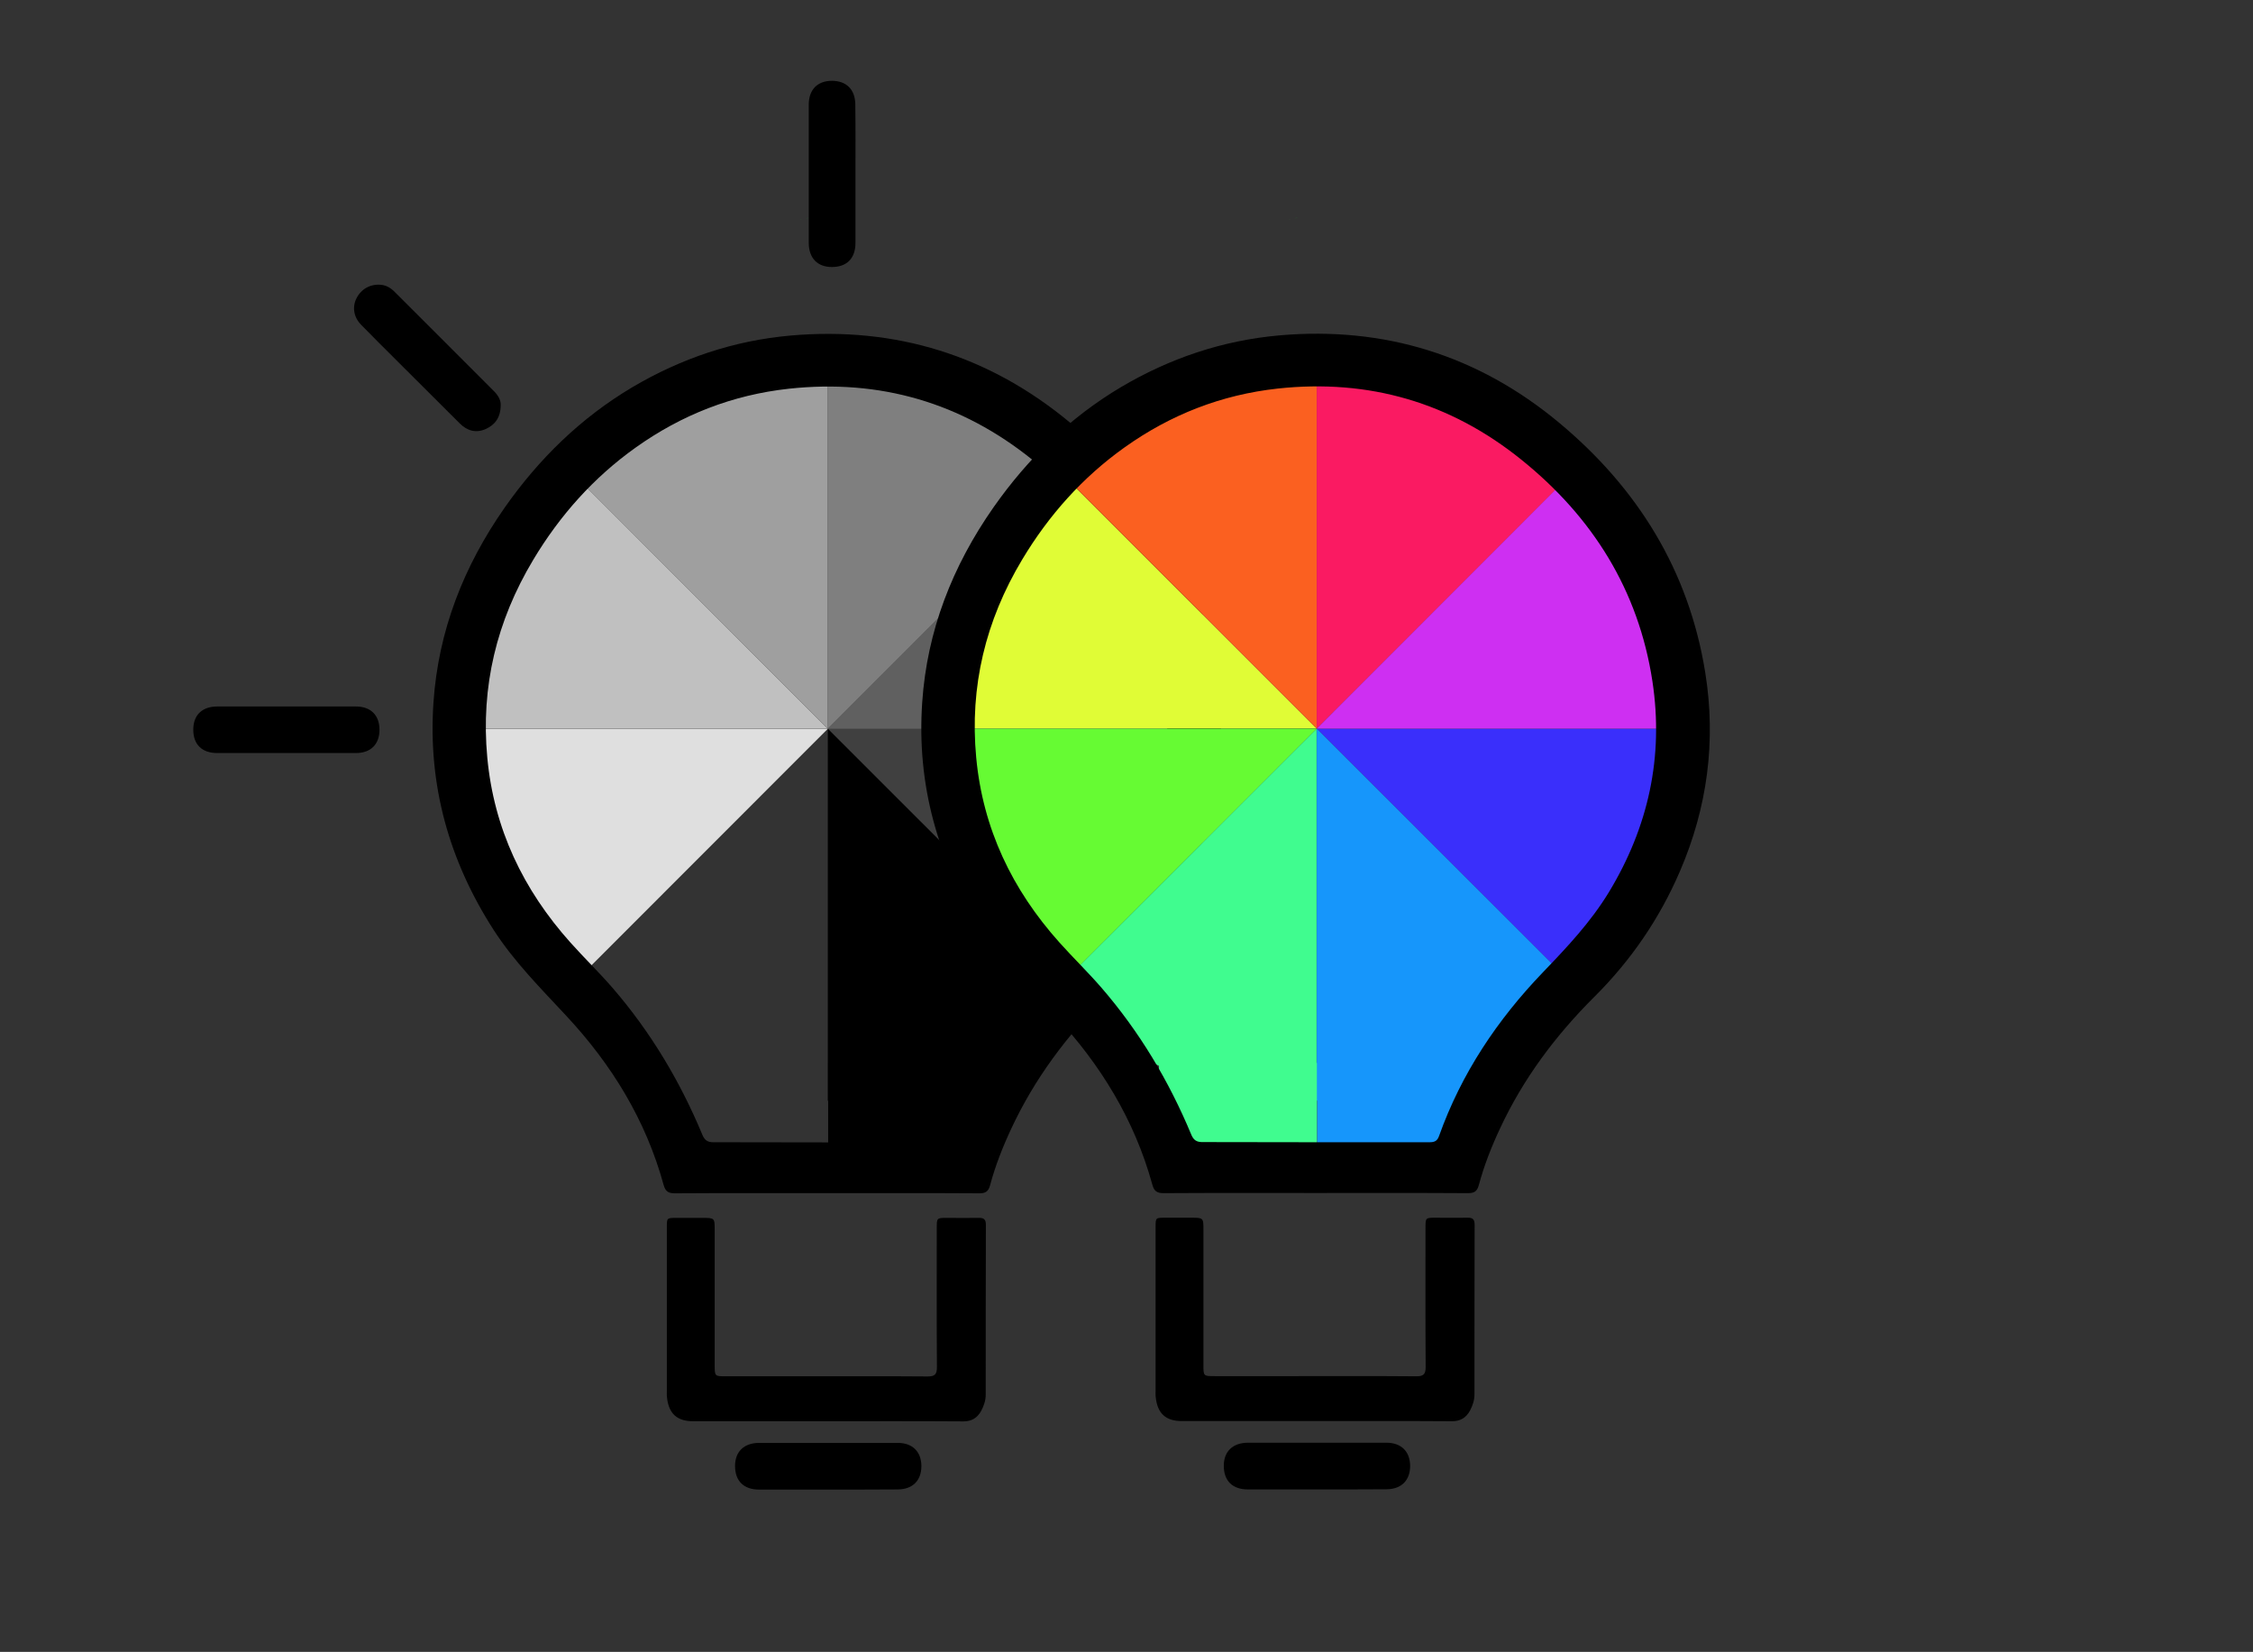 <?xml version="1.0" encoding="utf-8"?>
<!-- Generator: Adobe Illustrator 19.0.0, SVG Export Plug-In . SVG Version: 6.00 Build 0)  -->
<svg version="1.1" id="Layer_1" xmlns="http://www.w3.org/2000/svg"  x="0px" y="0px"
	 viewBox="110 -111 1394 1022" style="enable-background:new 110 -111 1394 1022;" xml:space="preserve">
<rect x="110" y="-111" width="1394" height="1022" fill="#333333" stroke="none"/>
<style type="text/css">
	.st0{fill:#00F422;}
	.st1{fill:#0043FF;}
	.st2{fill:#C0C0C0;}
	.st3{fill:#9F9F9F;}
	.st4{fill:#DFDFDF;}
	.st5{fill:#404040;}
	.st6{fill:#7F7F7F;}
	.st7{fill:#606060;}
	.st8{fill:#E0FC36;}
	.st9{fill:#FB6020;}
	.st10{fill:#66FB33;}
	.st11{fill:#3A2FFB;}
	.st12{fill:#1696FB;}
	.st13{fill:#FA1A62;}
	.st14{fill:#CE2FF2;}
	.st15{fill:#40FC8F;}
</style>
<path class="st0" d="M605.9,24.7c-0.3,0.1-0.6,0.1-0.9,0.2C605.3,24.9,605.6,24.8,605.9,24.7z"/>
<path class="st0" d="M610.5,23.8c-0.6,0.1-1.2,0.2-1.9,0.4C609.2,24,609.9,23.9,610.5,23.8z"/>
<path class="st0" d="M615.3,22.9c-1,0.2-2,0.3-3,0.5C613.3,23.2,614.3,23.1,615.3,22.9z"/>
<path class="st1" d="M676.8,157.9c-0.1,0-0.1,0-0.2-0.1l0,0C676.6,157.8,676.7,157.9,676.8,157.9
	C676.7,157.9,676.8,157.9,676.8,157.9z"/>
<path d="M621.2,768.3c-27.5,0-55,0-82.4,0c-9.9,0-15-4.7-16.1-14.6c-0.2-1.5-0.1-2.9-0.1-4.4c0-33.7,0-67.3,0-101
	c0-5.8,0-5.8,5.9-5.8c5.3,0,10.6,0,15.9,0c7.8,0,7.8,0,7.8,7.6c0,26,0,52,0,78c0,1.8,0,3.5,0,5.3c0,7.1,0,7.1,6.9,7.1
	c16.8,0,33.5,0,50.3,0c24.8,0,49.7-0.1,74.5,0.1c4.4,0,5.8-1.2,5.8-5.7c-0.2-28.7-0.1-57.3-0.1-86c0-6.4,0-6.4,6.3-6.4
	c6.6,0,13.2,0.1,19.8,0c3.3-0.1,4.3,1.2,4.3,4.4c-0.1,35-0.1,70-0.1,104.9c0,3.6-1.1,6.9-2.8,10.1c-2.4,4.3-5.8,6.5-11,6.5
	C677.6,768.2,649.4,768.3,621.2,768.3z"/>
<path d="M622.4,810.6c-14.2,0-28.5,0-42.7,0c-9.5,0-14.9-5.3-14.9-14.6c0-8.9,5.5-14.2,14.8-14.3c28.6,0,57.2,0,85.8,0
	c9.2,0,14.6,5.4,14.7,14.3c0,9-5.4,14.4-14.5,14.5C651.1,810.6,636.7,810.6,622.4,810.6z"/>
<g>
	<path class="st2" d="M622.2,339.9L459.5,177.1c-45,45-67.6,103.8-68,162.7H622.2z"/>
</g>
<g>
	<path class="st3" d="M622.2,339.9V109.7c-63.6,0-121.2,25.6-163.2,67L622.2,339.9z"/>
</g>
<g>
	<path class="st4" d="M622.2,339.9H392.1c0,63.6,25.6,121.2,67,163.2L622.2,339.9z"/>
</g>
<path class="st5" d="M622.2,339.9l162.7,162.7c45-45,67.6-103.8,68-162.7H622.2z"/>
<g>
	<path d="M622.2,339.9V570c63.6,0,121.2-25.6,163.2-67L622.2,339.9z"/>
</g>
<g>
	<path class="st6" d="M622.2,339.9l162.7-162.7c-45-45-103.8-67.6-162.7-68V339.9z"/>
</g>
<path class="st7" d="M622.2,339.9h230.1c0-63.6-25.6-121.2-67-163.2L622.2,339.9z"/>
<rect x="622.4" y="546.7" width="97.7" height="60.8"/>
<path d="M621.5,627.2c-31.3,0-62.6-0.1-93.9,0.1c-4.1,0-5.9-1.2-7-5.2c-11-40.1-32.1-74.5-60.3-104.7c-15.8-17-32.2-33.4-44.9-53.1
	c-27.6-42.9-40.7-89.7-37.2-140.7c3-44.3,18.7-84.3,44.1-120.6c21.2-30.2,47.1-55.5,78.9-74.4c30.3-17.9,62.9-28.9,98-32
	c65-5.7,123,12.4,172.9,53.9c48.6,40.4,80.5,91.6,90.6,154.8c6.8,42.3,1.3,83.5-15.7,122.9c-12.6,29.3-30.3,55.1-52.8,77.5
	c-24.1,24-44.1,50.7-58.5,81.6c-5.3,11.3-9.9,23-13.1,35c-1.1,4-2.9,5-6.8,5C684.4,627.1,652.9,627.2,621.5,627.2z M621.5,595.8
	c23.5,0,47,0,70.5,0c3,0,4.8-0.7,5.9-3.9c13.8-38.7,36.1-72,64.5-101.5c14.8-15.4,29.3-30.8,40.5-49.2c24.5-40.4,34.1-83.9,27-130.6
	c-8.6-56.4-37.1-101.7-81.1-137.1c-43.9-35.4-94.4-50.1-150.7-44c-34.8,3.8-66.3,16.1-94.8,36.4c-26.1,18.6-47,42.1-63.4,69.5
	c-22.6,37.7-32.5,78.4-28.4,122.3c4.1,44,22.2,81.8,51.5,114.5c8.5,9.5,17.7,18.4,26.1,28.1c23.4,27.1,41.6,57.5,55.4,90.6
	c1.4,3.5,3.3,4.9,7.2,4.8C575.1,595.7,598.3,595.8,621.5,595.8z"/>
<path d="M419.8,139.5c0,7.8-3.5,12.3-9.2,14.9c-6,2.7-11.5,1.2-16.1-3.4c-12.8-12.8-25.6-25.5-38.4-38.3
	c-7.6-7.6-15.2-15.1-22.7-22.8c-4.6-4.7-5.5-11-2.9-16.2c2.9-5.9,8.7-9.1,15.1-8.5c3.6,0.3,6.4,2.1,8.8,4.6
	c20.3,20.2,40.5,40.5,60.8,60.8C418,133.2,419.9,136.4,419.8,139.5z"/>
<path d="M639.3-3c0,14.1,0,28.2,0,42.3c0,9.5-5.3,14.9-14.6,14.9c-8.9,0-14.2-5.5-14.3-14.7c0-28.6,0-57.2,0-85.8
	c0-9.2,5.4-14.7,14.3-14.7c9,0,14.4,5.4,14.5,14.5C639.4-32,639.3-17.5,639.3-3z"/>
<path d="M287.1,354.9c-14.2,0-28.5,0-42.7,0c-9.5,0-14.9-5.4-14.8-14.6c0-8.9,5.5-14.2,14.8-14.2c28.6,0,57.2,0,85.8,0
	c9.2,0,14.6,5.4,14.6,14.4c0,9-5.4,14.4-14.6,14.4C315.8,354.9,301.4,354.9,287.1,354.9z"/>
<path class="st0" d="M908.4,24.6c-0.3,0.1-0.6,0.1-0.9,0.2C907.8,24.8,908.1,24.7,908.4,24.6z"/>
<path class="st0" d="M913,23.7c-0.6,0.1-1.2,0.2-1.9,0.4C911.7,23.9,912.4,23.8,913,23.7z"/>
<path class="st0" d="M917.8,22.8c-1,0.2-2,0.3-3,0.5C915.8,23.1,916.8,23,917.8,22.8z"/>
<path class="st1" d="M979.3,157.8c-0.1,0-0.1,0-0.2-0.1l0,0C979.1,157.7,979.2,157.8,979.3,157.8
	C979.2,157.8,979.3,157.8,979.3,157.8z"/>
<path d="M923.6,768.2c-27.5,0-55,0-82.4,0c-9.9,0-15-4.7-16.1-14.6c-0.2-1.5-0.1-2.9-0.1-4.4c0-33.7,0-67.3,0-101
	c0-5.8,0-5.8,5.9-5.8c5.3,0,10.6,0,15.9,0c7.8,0,7.8,0,7.8,7.6c0,26,0,52,0,78c0,1.8,0,3.5,0,5.3c0,7.1,0,7.1,6.9,7.1
	c16.8,0,33.5,0,50.3,0c24.8,0,49.7-0.1,74.5,0.1c4.4,0,5.8-1.2,5.8-5.7c-0.2-28.7-0.1-57.3-0.1-86c0-6.4,0-6.4,6.3-6.4
	c6.6,0,13.2,0.1,19.8,0c3.3-0.1,4.3,1.2,4.3,4.4c-0.1,35-0.1,70-0.1,104.9c0,3.6-1.1,6.9-2.8,10.1c-2.4,4.3-5.8,6.5-11,6.5
	C980.1,768.1,951.9,768.2,923.6,768.2z"/>
<path d="M924.8,810.5c-14.2,0-28.5,0-42.7,0c-9.5,0-14.9-5.3-14.9-14.6c0-8.9,5.5-14.2,14.8-14.3c28.6,0,57.2,0,85.8,0
	c9.2,0,14.6,5.4,14.7,14.3c0,9-5.4,14.4-14.5,14.5C953.6,810.5,939.2,810.5,924.8,810.5z"/>
<g>
	<path class="st8" d="M924.7,339.8L761.9,177c-45,45-67.6,103.8-68,162.7h230.8V339.8z"/>
</g>
<g>
	<path class="st9" d="M924.7,339.8V109.6c-63.6,0-121.2,25.6-163.2,67L924.7,339.8z"/>
</g>
<g>
	<path class="st10" d="M924.7,339.8H694.5c0,63.6,25.6,121.2,67,163.2L924.7,339.8z"/>
</g>
<path class="st11" d="M924.7,339.8l162.7,162.7c45-45,67.6-103.8,68-162.7L924.7,339.8L924.7,339.8z"/>
<g>
	<path class="st12" d="M924.7,339.8v230.1c63.6,0,121.2-25.6,163.2-67L924.7,339.8z"/>
</g>
<g>
	<path class="st13" d="M924.7,339.8l162.7-162.7c-45-45-103.8-67.6-162.7-68V339.8z"/>
</g>
<path class="st14" d="M924.7,339.8h230.1c0-63.6-25.6-121.2-67-163.2L924.7,339.8z"/>
<rect x="924.9" y="546.6" class="st12" width="97.7" height="60.8"/>
<rect x="827.1" y="546.6" class="st15" width="97.7" height="60.8"/>
<g>
	<path class="st15" d="M924.7,339.8L761.9,502.5c45,45,103.8,67.6,162.7,68V339.8H924.7z"/>
</g>
<path d="M923.9,627.1c-31.3,0-62.6-0.1-93.9,0.1c-4.1,0-5.9-1.2-7-5.2c-11-40.1-32.1-74.5-60.3-104.7c-15.8-17-32.2-33.4-44.9-53.1
	c-27.6-42.9-40.7-89.7-37.2-140.7c3-44.3,18.7-84.3,44.1-120.6c21.2-30.2,47.1-55.5,78.9-74.4c30.3-17.9,62.9-28.9,98-32
	c65-5.7,123,12.4,172.9,53.9c48.6,40.4,80.5,91.6,90.6,154.8c6.8,42.3,1.3,83.5-15.7,122.9c-12.6,29.3-30.3,55.1-52.8,77.5
	c-24.1,24-44.1,50.7-58.5,81.6c-5.3,11.3-9.9,23-13.1,35c-1.1,4-2.9,5-6.8,5C986.8,627,955.4,627.1,923.9,627.1z M924,595.7
	c23.5,0,47,0,70.5,0c3,0,4.8-0.7,5.9-3.9c13.8-38.7,36.1-72,64.5-101.5c14.8-15.4,29.3-30.8,40.5-49.2c24.5-40.4,34.1-83.9,27-130.6
	c-8.6-56.4-37.1-101.7-81.1-137.1c-43.9-35.4-94.4-50.1-150.7-44c-34.8,3.8-66.3,16.1-94.8,36.4c-26.1,18.6-47,42.1-63.4,69.5
	c-22.6,37.7-32.5,78.4-28.4,122.3c4.1,44,22.2,81.8,51.5,114.5c8.5,9.5,17.7,18.4,26.1,28.1c23.4,27.1,41.6,57.5,55.4,90.6
	c1.4,3.5,3.3,4.9,7.2,4.8C877.6,595.6,900.8,595.7,924,595.7z"/>
</svg>
